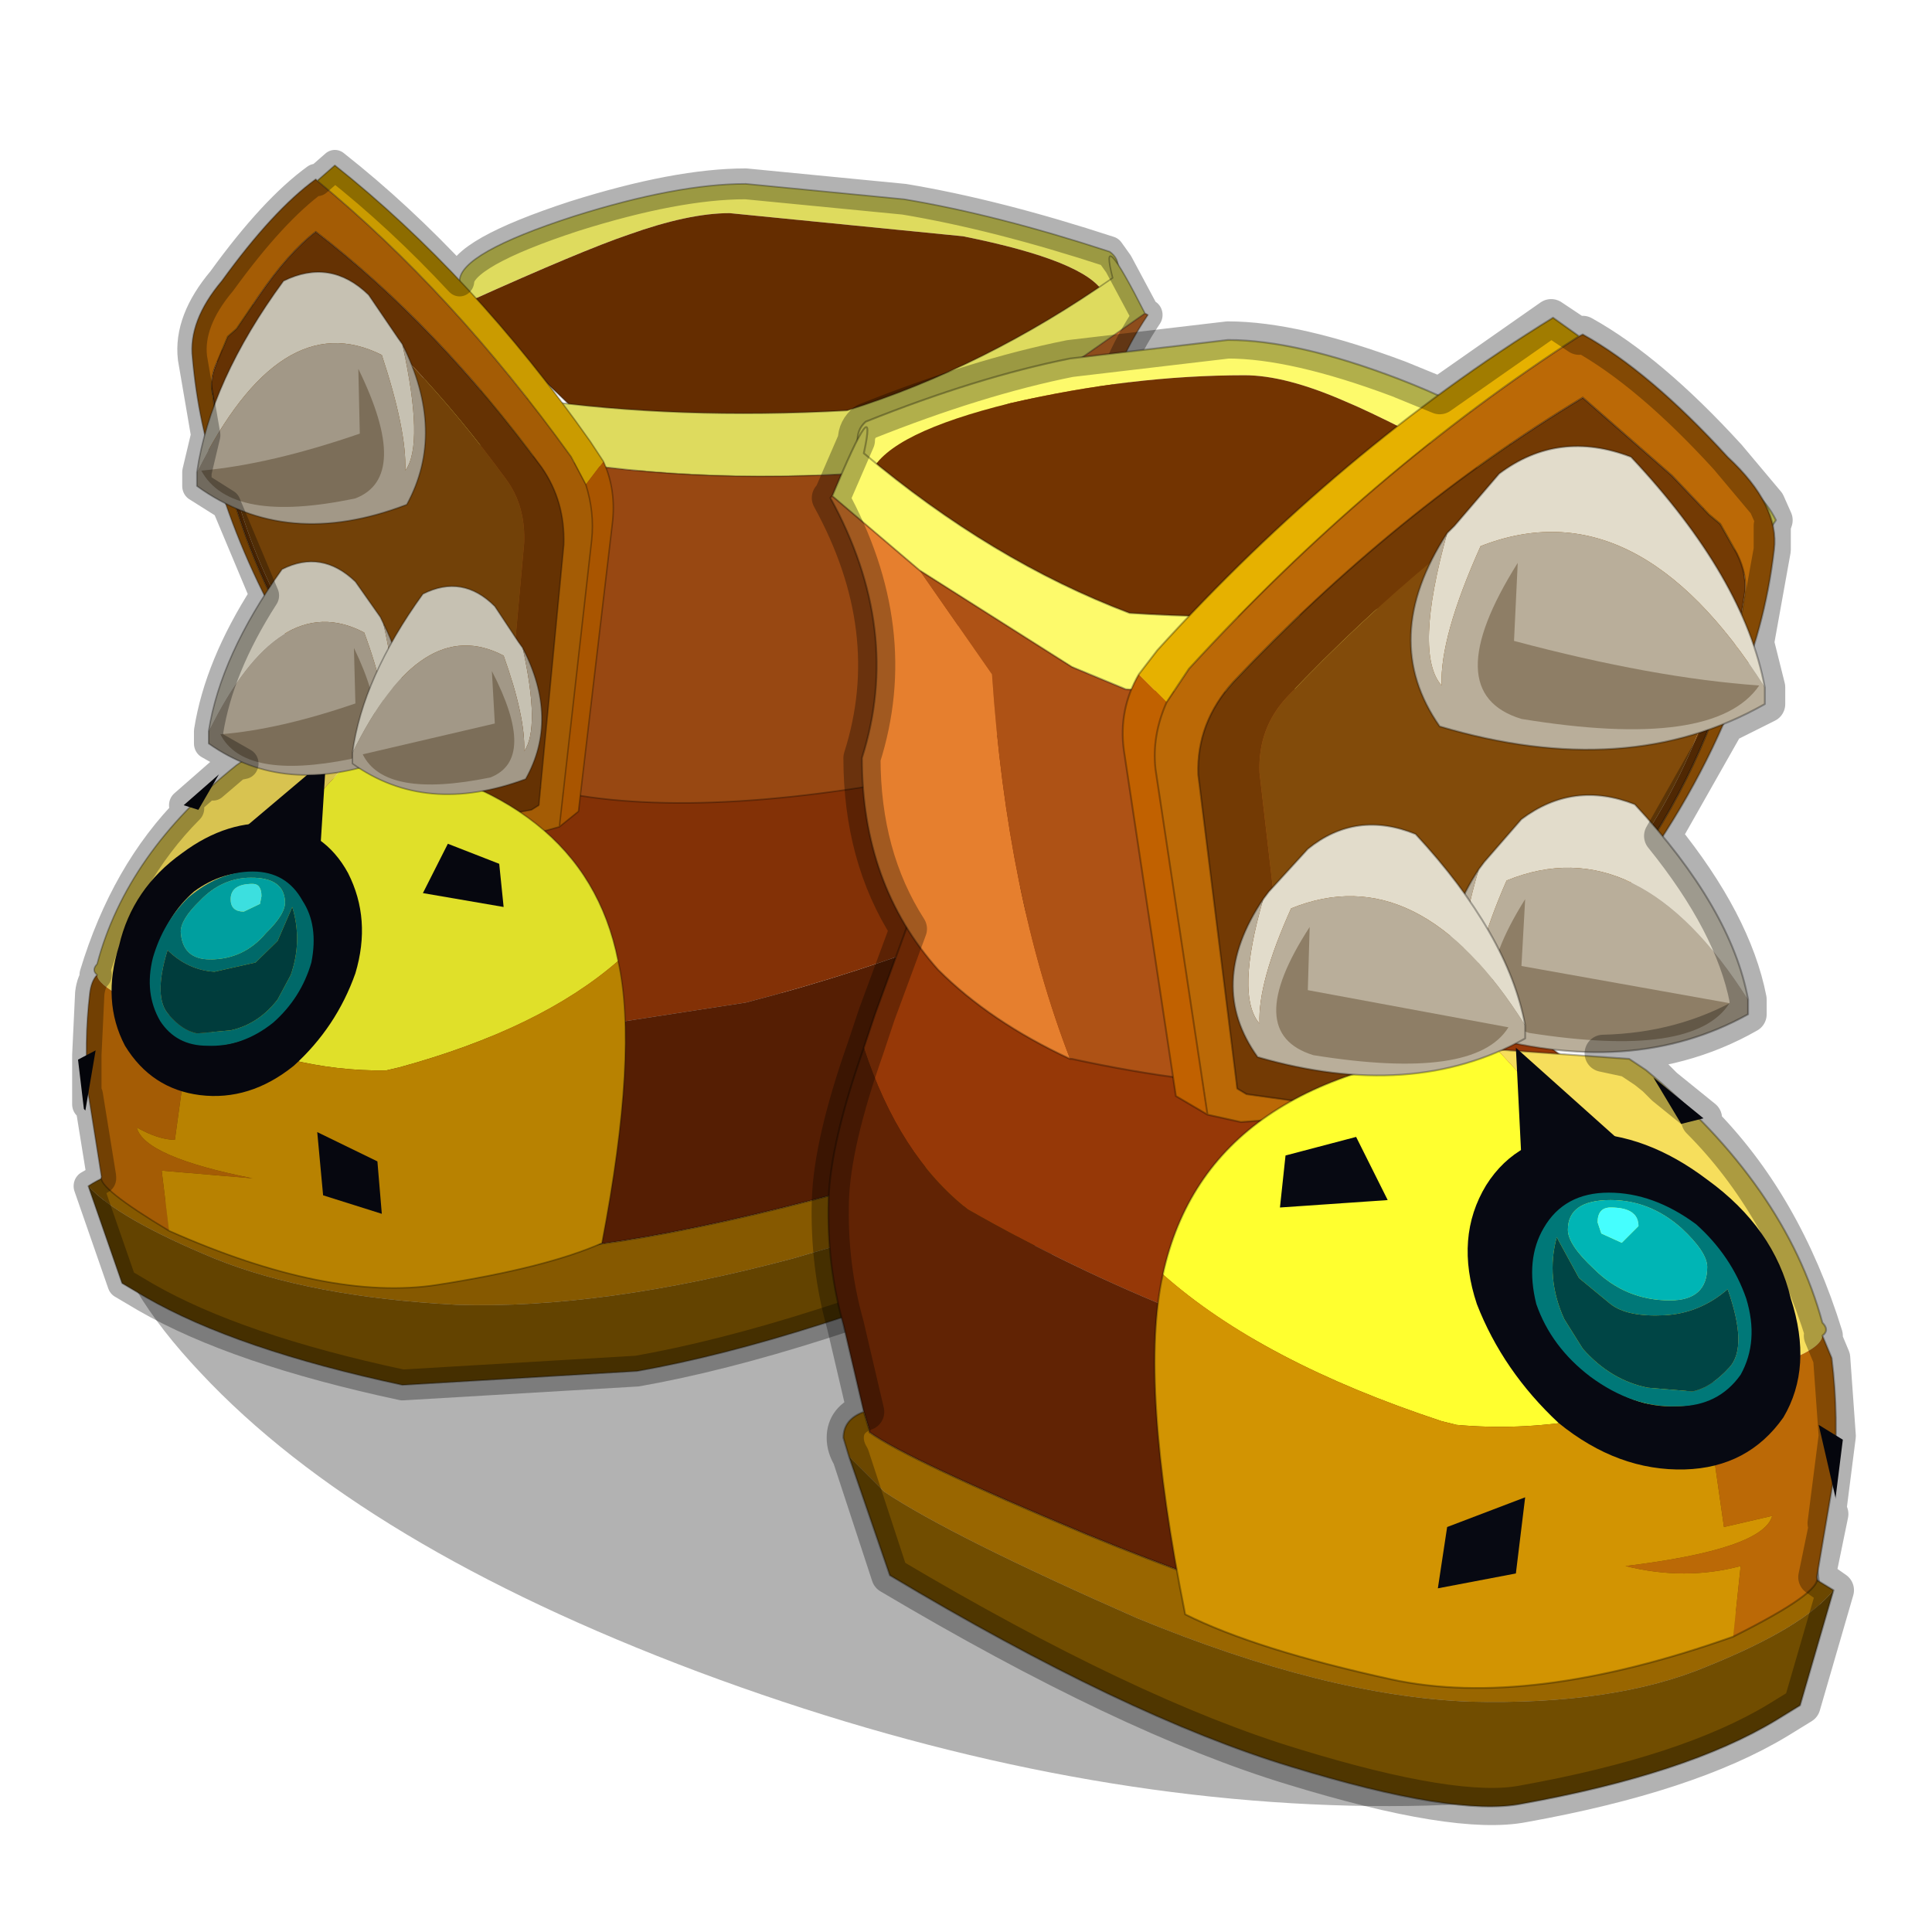<?xml version="1.0" encoding="UTF-8" standalone="no"?>
<svg xmlns:xlink="http://www.w3.org/1999/xlink" height="520.0px" width="520.0px" xmlns="http://www.w3.org/2000/svg">
  <g transform="matrix(10.0, 0.0, 0.0, 10.0, 0.0, 0.0)">
    <use height="52.0" transform="matrix(1.0, 0.0, 0.0, 1.0, 0.0, 0.0)" width="52.0" xlink:href="#sprite0"/>
  </g>
  <defs>
    <g id="sprite0" transform="matrix(1.0, 0.0, 0.0, 1.0, 0.0, 0.0)">
      <use height="52.0" transform="matrix(1.0, 0.0, 0.0, 1.0, 0.0, 0.0)" width="52.0" xlink:href="#sprite1"/>
      <use height="22.35" transform="matrix(1.0, 0.0, 0.0, 1.0, 2.8, 26.25)" width="46.2" xlink:href="#shape1"/>
      <use height="40.7" transform="matrix(0.79, 0.0, 0.0, 0.83, 1.942, 4.035)" width="37.15" xlink:href="#sprite2"/>
      <use height="41.05" transform="matrix(1.0, 0.0, 0.0, 1.0, 21.85, 8.05)" width="28.1" xlink:href="#shape3"/>
    </g>
    <g id="sprite1" transform="matrix(1.0, 0.0, 0.0, 1.0, 0.0, 0.0)">
      <use height="52.0" transform="matrix(1.0, 0.0, 0.0, 1.0, 0.0, 0.0)" width="52.0" xlink:href="#shape0"/>
    </g>
    <g id="shape0" transform="matrix(1.0, 0.0, 0.0, 1.0, 0.0, 0.0)">
      <path d="M52.0 0.0 L52.0 52.0 0.0 52.0 0.0 0.0 52.0 0.0" fill="#ffba2e" fill-opacity="0.0" fill-rule="evenodd" stroke="none"/>
    </g>
    <g id="shape1" transform="matrix(1.0, 0.0, 0.0, 1.0, -2.8, -26.25)">
      <path d="M36.35 48.6 Q27.9 48.4 18.8 45.0 9.75 41.6 5.4 36.95 1.05 32.35 3.95 29.2 6.9 26.1 15.45 26.25 23.9 26.45 32.95 29.85 42.05 33.25 46.4 37.9 50.75 42.55 47.8 45.65 44.9 48.8 36.35 48.6" fill="#000000" fill-opacity="0.302" fill-rule="evenodd" stroke="none"/>
    </g>
    <g id="sprite2" transform="matrix(1.0, 0.0, 0.0, 1.0, 0.2, 0.5)">
      <use height="40.7" transform="matrix(1.0, 0.0, 0.0, 1.0, -0.2, -0.5)" width="37.15" xlink:href="#shape2"/>
    </g>
    <g id="shape2" transform="matrix(1.0, 0.0, 0.0, 1.0, 0.2, 0.5)">
      <path d="M2.1 25.85 L2.1 25.7 Q2.35 22.3 17.45 15.6 L32.15 17.15 33.4 19.8 33.75 20.75 Q32.55 23.55 30.2 24.85 26.6 26.2 22.75 27.15 L15.6 28.2 9.9 28.35 Q7.6 28.3 4.85 27.4 2.1 26.45 2.1 25.85" fill="#833106" fill-rule="evenodd" stroke="none"/>
      <path d="M33.75 30.55 L33.55 31.05 33.55 31.1 26.05 33.3 Q17.45 35.5 13.25 35.2 L6.85 34.6 Q2.1 33.85 1.8 32.5 L1.75 32.4 1.8 30.85 2.1 25.85 Q2.1 26.45 4.85 27.4 7.6 28.3 9.9 28.35 L15.6 28.2 22.75 27.15 Q26.6 26.2 30.2 24.85 32.55 23.55 33.75 20.75 34.9 23.35 34.95 24.9 35.05 26.7 34.5 28.25 L33.75 30.55" fill="#551e03" fill-rule="evenodd" stroke="none"/>
      <path d="M0.35 33.1 Q0.9 32.75 1.8 32.5 2.1 33.85 6.85 34.6 L13.25 35.2 Q17.45 35.5 26.05 33.3 L33.55 31.1 33.55 31.05 33.75 30.55 Q34.5 30.8 34.5 31.3 L34.3 31.8 33.1 32.65 Q30.75 33.7 24.35 35.45 17.85 37.1 12.9 36.95 7.9 36.7 4.65 35.45 1.35 34.15 0.35 33.1" fill="#865900" fill-rule="evenodd" stroke="none"/>
      <path d="M0.35 33.1 Q1.35 34.15 4.65 35.45 7.9 36.7 12.9 36.95 17.85 37.1 24.35 35.45 30.75 33.7 33.1 32.65 L34.3 31.8 32.9 34.9 Q24.7 38.15 19.05 39.1 L11.05 39.55 Q5.4 38.4 2.3 36.7 L1.5 36.25 0.35 33.1" fill="#634300" fill-rule="evenodd" stroke="none"/>
      <path d="M1.8 32.5 Q0.9 32.75 0.35 33.1 L1.5 36.25 2.3 36.7 Q5.4 38.4 11.05 39.55 L19.05 39.1 Q24.7 38.15 32.9 34.9 L34.3 31.8 34.5 31.3 Q34.5 30.8 33.75 30.55 L33.55 31.05 33.55 31.1 26.05 33.3 Q17.45 35.5 13.25 35.2 L6.85 34.6 Q2.1 33.85 1.8 32.5 L1.75 32.4 1.8 30.85 2.1 25.85 2.1 25.7 Q2.35 22.3 17.45 15.6 L32.15 17.15 33.4 19.8 33.75 20.75 Q34.9 23.35 34.95 24.9 35.05 26.7 34.5 28.25 L33.75 30.55" fill="none" stroke="#000000" stroke-linecap="round" stroke-linejoin="round" stroke-opacity="0.302" stroke-width="0.05"/>
      <path d="M13.35 4.4 Q13.0 4.1 13.0 3.75 13.0 2.85 16.9 1.65 20.4 0.6 22.75 0.6 L28.15 1.1 Q31.3 1.6 35.15 2.8 35.8 3.25 34.95 4.15 34.35 3.1 30.15 2.3 L22.2 1.55 Q20.8 1.55 18.75 2.25 17.2 2.75 13.35 4.4" fill="#dedb5e" fill-rule="evenodd" stroke="none"/>
      <path d="M34.95 4.15 L34.85 4.3 33.5 5.35 21.5 12.1 15.3 6.45 13.35 4.4 Q17.2 2.75 18.75 2.25 20.8 1.55 22.2 1.55 L30.15 2.3 Q34.35 3.1 34.95 4.15" fill="#652d00" fill-rule="evenodd" stroke="none"/>
      <path d="M34.95 4.15 L34.85 4.3 33.5 5.35 21.5 12.1 15.3 6.45 13.35 4.4 Q13.0 4.1 13.0 3.75 13.0 2.85 16.9 1.65 20.4 0.6 22.75 0.6 L28.15 1.1 Q31.3 1.6 35.15 2.8 35.8 3.25 34.95 4.15 Z" fill="none" stroke="#000000" stroke-linecap="round" stroke-linejoin="round" stroke-opacity="0.302" stroke-width="0.05"/>
      <path d="M4.15 5.6 L4.05 5.45 Q4.6 4.55 5.75 4.35 L6.4 4.95 6.6 5.3 Q14.6 8.55 26.2 7.95 30.9 6.55 35.25 3.65 34.75 1.8 36.35 4.8 L33.35 6.8 Q30.6 8.4 28.15 9.4 L26.3 10.0 Q13.75 10.7 4.15 5.6" fill="#dedb5e" fill-rule="evenodd" stroke="none"/>
      <path d="M36.35 4.8 L36.45 4.85 Q33.95 8.4 35.3 11.85 35.35 15.25 32.7 17.55 30.95 18.95 28.2 19.95 30.35 15.55 30.9 9.6 L33.35 6.8 36.35 4.8" fill="#ca6f28" fill-rule="evenodd" stroke="none"/>
      <path d="M28.2 19.95 L28.1 19.95 Q19.9 21.35 15.25 20.05 L4.15 5.6 Q13.75 10.7 26.3 10.0 L28.15 9.4 Q30.6 8.4 33.35 6.8 L30.9 9.6 Q30.35 15.55 28.2 19.95" fill="#984812" fill-rule="evenodd" stroke="none"/>
      <path d="M36.35 4.8 L36.45 4.85 Q33.95 8.4 35.3 11.85 35.35 15.25 32.7 17.55 30.95 18.95 28.2 19.95 L28.1 19.95 Q19.9 21.35 15.25 20.05 L4.15 5.6 4.05 5.45 Q4.6 4.55 5.75 4.35 L6.4 4.95 6.6 5.3 Q14.6 8.55 26.2 7.95 30.9 6.55 35.25 3.65 34.75 1.8 36.35 4.8 L33.35 6.8 M4.15 5.6 Q13.75 10.7 26.3 10.0 L28.15 9.4 Q30.6 8.4 33.35 6.8" fill="none" stroke="#000000" stroke-linecap="round" stroke-linejoin="round" stroke-opacity="0.302" stroke-width="0.05"/>
      <path d="M17.3 10.35 L16.8 9.45 Q12.75 4.1 8.15 0.5 L8.75 0.0 Q13.45 3.55 17.45 8.95 L17.9 9.6 17.3 10.35" fill="#ca9b00" fill-rule="evenodd" stroke="none"/>
      <path d="M17.3 10.35 L17.9 9.6 Q18.35 10.55 18.2 11.65 L17.05 20.95 16.4 21.45 17.5 12.15 Q17.6 11.25 17.3 10.35" fill="#a95500" fill-rule="evenodd" stroke="none"/>
      <path d="M8.15 0.5 Q12.75 4.1 16.8 9.45 L17.3 10.35 Q17.6 11.25 17.5 12.15 L16.4 21.45 15.65 21.65 12.45 21.35 10.9 20.3 Q6.5 15.5 4.8 10.3 4.1 8.4 3.9 6.25 3.75 5.05 4.9 3.75 6.65 1.45 8.1 0.45 L8.15 0.5 M16.55 12.3 Q16.6 10.9 15.8 9.8 12.25 5.2 8.1 2.15 7.15 2.85 6.15 4.25 L5.4 5.3 5.1 5.55 4.75 6.35 Q4.45 6.95 4.6 7.5 5.4 14.25 10.95 19.95 12.3 21.15 13.75 21.2 L15.45 20.9 15.7 20.75 16.55 12.3" fill="#a45c05" fill-rule="evenodd" stroke="none"/>
      <path d="M16.55 12.3 L15.7 20.75 15.45 20.9 13.75 21.2 Q12.3 21.15 10.95 19.95 5.4 14.25 4.6 7.5 4.45 6.95 4.75 6.35 L5.1 5.55 5.4 5.3 6.15 4.25 Q7.15 2.85 8.1 2.15 12.25 5.2 15.8 9.8 16.6 10.9 16.55 12.3 M15.2 12.25 Q15.25 11.05 14.6 10.2 11.5 6.15 7.95 3.5 L6.5 5.05 5.0 7.1 4.9 8.2 5.3 10.35 Q6.5 14.85 10.35 18.9 L11.85 19.8 12.8 19.95 14.5 19.6 15.2 12.25" fill="#653203" fill-rule="evenodd" stroke="none"/>
      <path d="M15.2 12.25 L14.5 19.6 12.8 19.95 11.85 19.8 10.35 18.9 Q6.5 14.85 5.3 10.35 L4.9 8.2 5.0 7.1 6.5 5.05 7.95 3.5 Q11.5 6.15 14.6 10.2 15.25 11.05 15.2 12.25" fill="#724108" fill-rule="evenodd" stroke="none"/>
      <path d="M8.15 0.5 Q12.75 4.1 16.8 9.45 L17.3 10.35 M17.9 9.6 L17.45 8.95 Q13.45 3.55 8.75 0.0 L8.15 0.5 8.1 0.45 Q6.65 1.45 4.9 3.75 3.75 5.05 3.9 6.25 4.1 8.4 4.8 10.3 6.5 15.5 10.9 20.3 L12.45 21.35 15.65 21.65 16.4 21.45 17.5 12.15 Q17.6 11.25 17.3 10.35 M16.55 12.3 L15.7 20.75 15.45 20.9 13.75 21.2 Q12.3 21.15 10.95 19.95 5.4 14.25 4.6 7.5 4.45 6.95 4.75 6.35 L5.1 5.55 5.4 5.3 6.15 4.25 Q7.15 2.85 8.1 2.15 12.25 5.2 15.8 9.8 16.6 10.9 16.55 12.3 M16.4 21.45 L17.05 20.95 18.2 11.65 Q18.35 10.55 17.9 9.6" fill="none" stroke="#000000" stroke-linecap="round" stroke-linejoin="round" stroke-opacity="0.302" stroke-width="0.05"/>
      <path d="M9.4 19.15 L9.5 19.1 Q17.25 20.25 18.4 25.8 15.75 28.0 10.95 29.25 L10.5 29.35 Q7.2 29.4 3.85 27.8 L3.85 27.4 3.95 27.3 Q5.0 24.0 7.1 21.55 L9.4 19.15" fill="#e0e029" fill-rule="evenodd" stroke="none"/>
      <path d="M0.65 26.25 Q0.45 26.1 0.65 25.9 1.65 22.3 5.4 19.45 L5.85 19.15 Q7.65 18.8 9.4 19.15 L7.1 21.55 Q5.0 24.0 3.95 27.3 L3.85 27.4 3.85 27.8 Q0.7 26.85 0.65 26.25" fill="#d8c350" fill-rule="evenodd" stroke="none"/>
      <path d="M3.1 34.55 Q0.65 33.15 0.8 32.8 L0.35 30.1 Q0.2 28.45 0.4 26.85 0.45 26.45 0.65 26.25 0.7 26.85 3.85 27.8 L3.3 31.6 Q2.75 31.6 2.0 31.2 2.25 32.15 5.95 32.85 L2.85 32.6 3.1 34.55" fill="#a45c05" fill-rule="evenodd" stroke="none"/>
      <path d="M18.4 25.8 Q19.1 28.75 17.85 34.95 15.95 35.75 12.25 36.3 8.55 36.85 3.1 34.55 L2.85 32.6 5.95 32.85 Q2.25 32.15 2.0 31.2 2.75 31.6 3.3 31.6 L3.85 27.8 Q7.2 29.4 10.5 29.35 L10.95 29.25 Q15.75 28.0 18.4 25.8" fill="#b88201" fill-rule="evenodd" stroke="none"/>
      <path d="M9.4 19.15 L9.5 19.1 Q17.25 20.25 18.4 25.8 19.1 28.75 17.85 34.95 15.95 35.75 12.25 36.3 8.55 36.85 3.1 34.55 0.65 33.15 0.8 32.8 L0.35 30.1 Q0.2 28.45 0.4 26.85 0.45 26.45 0.65 26.25 0.45 26.1 0.65 25.9 1.65 22.3 5.4 19.45 L5.85 19.15 Q7.65 18.8 9.4 19.15 Z" fill="none" stroke="#000000" stroke-linecap="round" stroke-linejoin="round" stroke-opacity="0.302" stroke-width="0.05"/>
      <path d="M3.55 22.3 Q5.1 21.2 6.75 21.35 8.4 21.55 9.2 22.95 10.0 24.45 9.45 26.2 8.8 27.95 7.35 29.2 5.85 30.35 4.15 30.15 2.5 29.95 1.6 28.55 0.8 27.1 1.4 25.3 1.85 23.45 3.55 22.3 M6.05 22.95 Q4.95 22.85 3.95 23.55 3.05 24.3 2.7 25.45 2.4 26.55 2.8 27.5 3.35 28.4 4.4 28.5 5.45 28.65 6.45 27.85 7.45 27.15 7.8 26.05 8.05 24.85 7.6 23.95 7.1 23.05 6.05 22.95" fill="#06070f" fill-rule="evenodd" stroke="none"/>
      <path d="M5.65 21.5 L6.05 22.05 8.25 22.25 8.45 19.25 5.65 21.5" fill="#06070f" fill-rule="evenodd" stroke="none"/>
      <path d="M14.5 24.05 L14.35 22.65 12.6 22.0 11.75 23.6 14.5 24.05" fill="#06070f" fill-rule="evenodd" stroke="none"/>
      <path d="M10.35 34.0 L10.2 32.3 8.15 31.35 8.35 33.4 10.35 34.0" fill="#06070f" fill-rule="evenodd" stroke="none"/>
      <path d="M4.8 19.75 L3.6 20.75 4.1 20.9 4.8 19.75" fill="#06070f" fill-rule="evenodd" stroke="none"/>
      <path d="M0.2 30.6 L0.25 30.65 0.6 28.7 0.0 29.0 0.2 30.6" fill="#06070f" fill-rule="evenodd" stroke="none"/>
      <path d="M4.45 18.35 Q4.85 15.9 6.95 13.1 8.3 12.45 9.45 13.5 L10.3 14.65 10.4 14.85 Q11.05 17.55 10.45 18.3 10.55 17.2 9.75 15.15 6.85 13.7 4.45 18.35" fill="#c6c1b2" fill-rule="evenodd" stroke="none"/>
      <path d="M4.45 18.35 Q6.85 13.7 9.75 15.15 10.55 17.2 10.45 18.3 11.05 17.55 10.4 14.85 11.7 17.3 10.55 19.25 7.05 20.5 4.45 18.75 L4.45 18.35" fill="#a29887" fill-rule="evenodd" stroke="none"/>
      <path d="M10.4 14.85 L10.3 14.65 9.45 13.5 Q8.3 12.45 6.95 13.1 4.85 15.9 4.45 18.35 M10.4 14.85 Q11.7 17.3 10.55 19.25 7.05 20.5 4.45 18.75 L4.45 18.35" fill="none" stroke="#000000" stroke-linecap="round" stroke-linejoin="round" stroke-opacity="0.302" stroke-width="0.05"/>
      <path d="M9.3 19.25 Q5.65 19.95 4.85 18.45 6.85 18.3 9.45 17.45 L9.4 15.65 Q10.9 18.6 9.3 19.25" fill="#7c6e59" fill-rule="evenodd" stroke="none"/>
      <path d="M15.15 15.65 Q15.75 18.25 15.2 19.0 15.25 17.9 14.5 15.9 11.7 14.5 9.35 19.05 9.7 16.6 11.75 13.9 13.1 13.25 14.2 14.3 L15.0 15.45 15.15 15.65" fill="#c6c1b2" fill-rule="evenodd" stroke="none"/>
      <path d="M9.35 19.05 Q11.7 14.5 14.5 15.9 15.25 17.9 15.2 19.0 15.75 18.25 15.15 15.65 16.4 17.95 15.25 19.9 11.85 21.1 9.35 19.4 L9.35 19.05" fill="#a29887" fill-rule="evenodd" stroke="none"/>
      <path d="M15.15 15.65 L15.0 15.45 14.2 14.3 Q13.1 13.25 11.75 13.9 9.7 16.6 9.35 19.05 L9.35 19.4 Q11.85 21.1 15.25 19.9 16.4 17.95 15.15 15.65 Z" fill="none" stroke="#000000" stroke-linecap="round" stroke-linejoin="round" stroke-opacity="0.302" stroke-width="0.05"/>
      <path d="M14.1 16.4 Q15.65 19.25 14.05 19.85 10.45 20.55 9.7 19.1 L14.2 18.1 14.1 16.4" fill="#7c6e59" fill-rule="evenodd" stroke="none"/>
      <path d="M4.05 9.95 Q4.5 7.0 7.0 3.75 8.6 3.0 9.9 4.2 L10.9 5.6 11.05 5.8 Q11.8 9.05 11.15 9.9 11.2 8.6 10.35 6.15 6.9 4.5 4.05 9.95" fill="#c6c1b2" fill-rule="evenodd" stroke="none"/>
      <path d="M4.05 9.95 Q6.9 4.5 10.35 6.15 11.2 8.6 11.15 9.9 11.8 9.05 11.05 5.8 12.55 8.65 11.2 11.0 7.1 12.5 4.05 10.4 L4.05 9.95" fill="#a29887" fill-rule="evenodd" stroke="none"/>
      <path d="M11.05 5.8 L10.9 5.6 9.9 4.2 Q8.6 3.0 7.0 3.75 4.5 7.0 4.05 9.95 M11.05 5.8 Q12.55 8.65 11.2 11.0 7.1 12.5 4.05 10.4 L4.05 9.95" fill="none" stroke="#000000" stroke-linecap="round" stroke-linejoin="round" stroke-opacity="0.302" stroke-width="0.05"/>
      <path d="M9.45 10.8 Q5.2 11.65 4.2 9.9 6.55 9.7 9.6 8.7 L9.55 6.6 Q11.35 10.1 9.45 10.8" fill="#7c6e59" fill-rule="evenodd" stroke="none"/>
      <path d="M3.6 20.75 L4.8 19.75 4.6 20.1 5.4 19.45 5.65 19.4 4.45 18.75 4.45 18.35 Q4.8 16.25 6.35 13.95 L5.05 11.0 4.05 10.4 4.05 9.95 4.35 8.75 3.9 6.25 Q3.75 5.05 4.9 3.75 6.65 1.45 8.1 0.45 L8.15 0.5 8.75 0.0 Q10.95 1.65 13.0 3.75 13.05 2.85 16.9 1.65 20.4 0.6 22.75 0.6 L28.15 1.1 Q31.3 1.6 35.15 2.8 L35.45 3.2 36.35 4.8 36.45 4.85 Q33.95 8.4 35.3 11.85 35.35 15.25 32.7 17.55 L32.45 17.75 33.4 19.8 33.75 20.75 Q34.9 23.35 34.95 24.9 35.05 26.7 34.5 28.25 L33.75 30.55 Q34.5 30.8 34.5 31.3 L34.3 31.8 32.9 34.9 Q24.7 38.15 19.05 39.1 L11.05 39.55 Q5.4 38.4 2.3 36.7 L1.5 36.25 0.35 33.1 0.8 32.85 0.8 32.8 0.35 30.15 0.3 30.45 0.3 28.85 0.4 26.85 Q0.45 26.45 0.65 26.25 L0.55 26.25 Q1.6 22.95 3.8 20.85 L3.6 20.75 Z" fill="none" stroke="#000000" stroke-linecap="round" stroke-linejoin="round" stroke-opacity="0.302" stroke-width="1.0"/>
      <path d="M3.5 24.85 Q3.5 24.45 4.15 23.85 4.9 23.1 5.9 23.1 7.0 23.1 7.05 23.85 7.1 24.25 6.4 24.9 5.65 25.75 4.5 25.75 3.55 25.75 3.5 24.85 M7.3 24.05 Q7.65 25.15 7.25 26.25 L6.8 27.05 Q6.15 27.85 5.2 28.05 L4.05 28.15 Q3.55 28.05 3.1 27.55 2.55 27.0 3.05 25.45 3.75 26.1 4.65 26.15 L6.05 25.85 6.8 25.15 7.3 24.05 M3.75 23.75 Q2.9 24.55 2.55 25.7 2.25 26.85 2.8 27.75 3.35 28.55 4.4 28.55 5.6 28.6 6.65 27.8 7.6 27.0 7.95 25.85 8.2 24.65 7.65 23.85 7.1 22.9 5.95 22.9 4.8 22.9 3.75 23.75" fill="#006969" fill-rule="evenodd" stroke="none"/>
      <path d="M3.5 24.85 Q3.55 25.75 4.5 25.75 5.65 25.75 6.4 24.9 7.1 24.25 7.05 23.85 7.0 23.1 5.9 23.1 4.9 23.1 4.15 23.85 3.5 24.45 3.5 24.85 M5.2 23.8 Q5.2 23.3 5.95 23.3 6.25 23.3 6.25 23.7 L6.2 23.95 5.65 24.2 Q5.2 24.2 5.2 23.8" fill="#009f9f" fill-rule="evenodd" stroke="none"/>
      <path d="M5.2 23.8 Q5.2 24.2 5.65 24.2 L6.2 23.95 6.25 23.7 Q6.25 23.3 5.95 23.3 5.2 23.3 5.2 23.8" fill="#3cdfdf" fill-rule="evenodd" stroke="none"/>
      <path d="M7.3 24.05 L6.8 25.15 6.05 25.85 4.65 26.15 Q3.75 26.1 3.05 25.45 2.55 27.0 3.1 27.55 3.55 28.05 4.05 28.15 L5.2 28.05 Q6.15 27.85 6.8 27.05 L7.25 26.25 Q7.65 25.15 7.3 24.05" fill="#003c3c" fill-rule="evenodd" stroke="none"/>
    </g>
    <g id="shape3" transform="matrix(1.0, 0.0, 0.0, 1.0, -21.85, -8.05)">
      <path d="M23.25 28.2 L23.55 27.3 24.5 24.7 35.95 24.15 Q47.75 31.85 47.95 35.3 L47.95 35.45 Q47.95 36.05 45.8 36.8 43.7 37.5 41.85 37.4 L37.45 36.9 Q34.9 36.55 31.85 35.35 28.85 34.15 26.05 32.55 24.2 31.1 23.25 28.2" fill="#963807" fill-rule="evenodd" stroke="none"/>
      <path d="M47.95 35.45 L48.2 40.45 48.25 42.0 48.2 42.1 Q47.95 43.45 44.25 43.85 L39.25 44.05 Q35.95 44.05 29.25 41.3 24.45 39.3 23.4 38.55 L23.4 38.5 23.25 38.0 22.7 35.65 Q22.25 34.05 22.3 32.3 22.35 30.75 23.25 28.2 24.2 31.1 26.05 32.55 28.85 34.15 31.85 35.35 34.9 36.55 37.45 36.9 L41.85 37.4 Q43.7 37.5 45.8 36.8 47.95 36.05 47.95 35.45" fill="#612304" fill-rule="evenodd" stroke="none"/>
      <path d="M48.2 42.1 L49.35 42.8 Q48.55 43.8 45.95 44.85 43.45 45.9 39.55 45.8 35.7 45.65 30.6 43.55 25.6 41.35 23.8 40.15 L22.85 39.2 22.7 38.7 Q22.7 38.2 23.25 38.0 L23.4 38.5 23.4 38.55 Q24.45 39.3 29.25 41.3 35.95 44.05 39.25 44.05 L44.25 43.85 Q47.95 43.45 48.2 42.1" fill="#996600" fill-rule="evenodd" stroke="none"/>
      <path d="M49.35 42.8 L48.45 45.9 47.8 46.3 Q45.4 47.75 40.95 48.55 39.15 48.9 34.75 47.55 30.3 46.2 23.95 42.4 L22.85 39.2 23.8 40.15 Q25.6 41.35 30.6 43.55 35.7 45.65 39.55 45.8 43.45 45.9 45.95 44.85 48.55 43.8 49.35 42.8" fill="#714d00" fill-rule="evenodd" stroke="none"/>
      <path d="M23.25 28.2 L23.55 27.3 24.5 24.7 35.95 24.15 Q47.75 31.85 47.95 35.3 L47.95 35.45 M48.2 42.1 L49.35 42.8 48.45 45.9 47.8 46.3 Q45.4 47.75 40.95 48.55 39.15 48.9 34.75 47.55 30.3 46.2 23.95 42.4 L22.85 39.2 22.7 38.7 Q22.7 38.2 23.25 38.0 L22.7 35.65 Q22.25 34.05 22.3 32.3 22.35 30.75 23.25 28.2 M48.2 42.1 Q47.95 43.45 44.25 43.85 L39.25 44.05 Q35.95 44.05 29.25 41.3 24.45 39.3 23.4 38.55 L23.4 38.5 23.25 38.0" fill="none" stroke="#000000" stroke-linecap="round" stroke-linejoin="round" stroke-opacity="0.302" stroke-width="0.05"/>
      <path d="M40.45 12.95 L40.75 12.3 Q40.75 11.4 37.65 10.2 34.9 9.15 33.05 9.15 L28.8 9.65 Q26.3 10.15 23.3 11.35 22.8 11.8 23.45 12.7 23.95 11.65 27.2 10.85 30.45 10.1 33.5 10.1 34.6 10.1 36.2 10.8 37.4 11.3 40.45 12.95" fill="#fdfa6b" fill-rule="evenodd" stroke="none"/>
      <path d="M23.45 12.7 L23.55 12.85 24.6 13.9 34.0 20.65 Q37.75 16.7 38.9 15.0 L40.45 12.95 Q37.4 11.3 36.2 10.8 34.6 10.1 33.5 10.1 30.45 10.1 27.2 10.85 23.95 11.65 23.45 12.7" fill="#733401" fill-rule="evenodd" stroke="none"/>
      <path d="M23.45 12.7 L23.55 12.85 24.6 13.9 34.0 20.65 Q37.75 16.7 38.9 15.0 L40.45 12.95 40.75 12.3 Q40.75 11.4 37.65 10.2 34.9 9.15 33.05 9.15 L28.8 9.65 Q26.3 10.15 23.3 11.35 22.8 11.8 23.45 12.7 Z" fill="none" stroke="#000000" stroke-linecap="round" stroke-linejoin="round" stroke-opacity="0.302" stroke-width="0.05"/>
      <path d="M47.7 14.15 L47.8 14.0 Q47.35 13.1 46.45 12.9 L45.95 13.5 45.75 13.85 Q39.5 17.1 30.4 16.5 26.7 15.1 23.25 12.2 23.65 10.35 22.4 13.35 L24.75 15.35 28.85 17.95 30.3 18.55 Q40.15 19.25 47.7 14.15" fill="#fdfa6b" fill-rule="evenodd" stroke="none"/>
      <path d="M22.4 13.35 L22.35 13.4 Q24.3 16.95 23.2 20.4 23.2 23.8 25.25 26.1 26.65 27.5 28.8 28.5 27.1 24.1 26.7 18.15 L24.75 15.35 22.4 13.35" fill="#e67f2e" fill-rule="evenodd" stroke="none"/>
      <path d="M28.8 28.5 L28.85 28.5 Q35.3 29.9 39.0 28.6 L47.7 14.15 Q40.15 19.25 30.3 18.55 L28.85 17.95 24.75 15.35 26.7 18.15 Q27.1 24.1 28.8 28.5" fill="#ae5215" fill-rule="evenodd" stroke="none"/>
      <path d="M22.4 13.35 L22.35 13.4 Q24.3 16.95 23.2 20.4 23.2 23.8 25.25 26.1 26.65 27.5 28.8 28.5 L28.85 28.5 Q35.3 29.9 39.0 28.6 L47.7 14.15 47.8 14.0 Q47.35 13.1 46.45 12.9 L45.95 13.5 45.75 13.85 Q39.5 17.1 30.4 16.5 26.7 15.1 23.25 12.2 23.65 10.35 22.4 13.35 L24.75 15.35 M47.7 14.15 Q40.15 19.25 30.3 18.55 L28.85 17.95 24.75 15.35" fill="none" stroke="#000000" stroke-linecap="round" stroke-linejoin="round" stroke-opacity="0.302" stroke-width="0.05"/>
      <path d="M31.4 18.9 L32.0 18.0 Q36.9 12.65 42.5 9.05 L41.8 8.55 Q36.05 12.1 31.15 17.5 L30.65 18.15 31.4 18.9" fill="#e6b100" fill-rule="evenodd" stroke="none"/>
      <path d="M31.4 18.9 L30.65 18.15 Q30.1 19.1 30.25 20.2 L31.65 29.5 32.5 30.0 31.1 20.7 Q31.0 19.8 31.4 18.9" fill="#c16100" fill-rule="evenodd" stroke="none"/>
      <path d="M42.5 9.05 Q36.9 12.65 32.0 18.0 L31.4 18.9 Q31.0 19.8 31.1 20.7 L32.5 30.0 33.4 30.2 37.3 29.9 39.15 28.85 Q44.6 24.05 46.65 18.85 47.5 16.95 47.75 14.8 47.9 13.6 46.5 12.3 44.4 10.0 42.6 9.0 L42.5 9.05 M32.25 20.85 Q32.2 19.45 33.2 18.35 37.55 13.75 42.6 10.7 L45.0 12.8 46.0 13.85 46.3 14.1 46.75 14.9 Q47.05 15.5 46.95 16.05 45.95 22.8 39.15 28.5 37.5 29.7 35.7 29.75 L33.55 29.45 33.3 29.3 32.25 20.85" fill="#bb6906" fill-rule="evenodd" stroke="none"/>
      <path d="M32.25 20.85 L33.3 29.3 33.55 29.45 35.7 29.75 Q37.5 29.7 39.15 28.5 45.95 22.8 46.95 16.05 47.05 15.5 46.75 14.9 L46.3 14.1 46.0 13.85 45.0 12.8 42.6 10.7 Q37.55 13.75 33.2 18.35 32.2 19.45 32.25 20.85 M33.9 20.8 Q33.85 19.6 34.65 18.75 38.5 14.7 42.75 12.05 L44.55 13.6 46.35 15.65 46.5 16.75 46.0 18.9 Q44.55 23.4 39.85 27.45 L38.0 28.35 36.85 28.5 34.75 28.15 33.9 20.8" fill="#733a04" fill-rule="evenodd" stroke="none"/>
      <path d="M33.9 20.8 L34.75 28.15 36.85 28.5 38.0 28.35 39.85 27.45 Q44.55 23.4 46.0 18.9 L46.5 16.75 46.35 15.65 44.55 13.6 42.75 12.05 Q38.5 14.7 34.65 18.75 33.85 19.6 33.9 20.8" fill="#824b0a" fill-rule="evenodd" stroke="none"/>
      <path d="M42.5 9.05 Q36.9 12.65 32.0 18.0 L31.4 18.9 M30.65 18.15 L31.15 17.5 Q36.05 12.1 41.8 8.55 L42.5 9.05 42.6 9.0 Q44.4 10.0 46.5 12.3 47.9 13.6 47.75 14.8 47.5 16.95 46.65 18.85 44.6 24.05 39.15 28.85 L37.3 29.9 33.4 30.2 32.5 30.0 31.1 20.7 Q31.0 19.8 31.4 18.9 M32.25 20.85 L33.3 29.3 33.55 29.45 35.7 29.75 Q37.5 29.7 39.15 28.5 45.95 22.8 46.95 16.05 47.05 15.5 46.75 14.9 L46.3 14.1 46.0 13.85 45.0 12.8 42.6 10.7 Q37.55 13.75 33.2 18.35 32.2 19.45 32.25 20.85 M32.5 30.0 L31.65 29.5 30.25 20.2 Q30.1 19.1 30.65 18.15" fill="none" stroke="#000000" stroke-linecap="round" stroke-linejoin="round" stroke-opacity="0.302" stroke-width="0.05"/>
      <path d="M40.3 28.25 L40.2 28.2 Q32.5 28.8 31.3 34.3 33.95 36.65 38.8 38.25 L39.2 38.35 Q42.5 38.65 45.85 37.25 L45.85 36.85 45.75 36.75 Q44.75 33.4 42.65 30.8 L40.3 28.25" fill="#ffff2f" fill-rule="evenodd" stroke="none"/>
      <path d="M49.05 35.95 Q49.25 35.8 49.05 35.6 48.05 31.9 44.3 28.8 L43.85 28.5 40.3 28.25 42.65 30.8 Q44.75 33.4 45.75 36.75 L45.85 36.85 45.85 37.25 Q49.0 36.55 49.05 35.95" fill="#f6de5c" fill-rule="evenodd" stroke="none"/>
      <path d="M46.65 44.05 Q49.05 42.85 48.9 42.45 L49.35 39.8 Q49.5 38.15 49.3 36.55 L49.05 35.95 Q49.0 36.55 45.85 37.25 L46.4 41.1 47.7 40.8 Q47.45 41.7 43.75 42.15 45.35 42.55 46.85 42.15 L46.65 44.05" fill="#bb6906" fill-rule="evenodd" stroke="none"/>
      <path d="M31.3 34.3 Q30.65 37.2 31.9 43.45 33.8 44.4 37.45 45.2 41.15 46.0 46.65 44.05 L46.85 42.15 Q45.35 42.55 43.75 42.15 47.45 41.7 47.7 40.8 L46.4 41.1 45.85 37.25 Q42.5 38.65 39.2 38.35 L38.8 38.25 Q33.95 36.65 31.3 34.3" fill="#d29402" fill-rule="evenodd" stroke="none"/>
      <path d="M40.3 28.25 L40.2 28.2 Q32.5 28.8 31.3 34.3 30.65 37.2 31.9 43.45 33.8 44.4 37.45 45.2 41.15 46.0 46.65 44.05 49.05 42.85 48.9 42.45 L49.35 39.8 Q49.5 38.15 49.3 36.55 L49.05 35.95 Q49.25 35.8 49.05 35.6 48.05 31.9 44.3 28.8 L43.85 28.5 40.3 28.25 Z" fill="none" stroke="#000000" stroke-linecap="round" stroke-linejoin="round" stroke-opacity="0.302" stroke-width="0.05"/>
      <path d="M41.5 35.1 Q41.85 36.25 42.9 37.05 43.95 37.9 45.1 37.85 46.15 37.85 46.7 37.0 47.15 36.1 46.8 34.95 46.45 33.8 45.55 32.95 44.45 32.15 43.35 32.15 42.2 32.15 41.7 33.05 41.2 33.9 41.5 35.1 M48.2 34.95 Q48.8 36.8 48.0 38.15 47.05 39.5 45.35 39.55 43.55 39.6 41.95 38.3 40.45 36.9 39.75 35.1 39.15 33.3 40.0 31.9 40.85 30.55 42.6 30.5 44.3 30.5 45.95 31.75 47.75 33.05 48.2 34.95" fill="#070912" fill-rule="evenodd" stroke="none"/>
      <path d="M43.65 30.75 L43.2 31.2 40.95 31.2 40.8 28.2 43.65 30.75" fill="#070912" fill-rule="evenodd" stroke="none"/>
      <path d="M34.45 32.5 L34.6 31.1 36.5 30.6 37.35 32.3 34.45 32.5" fill="#070912" fill-rule="evenodd" stroke="none"/>
      <path d="M38.7 42.75 L38.95 41.1 41.05 40.3 40.8 42.35 38.7 42.75" fill="#070912" fill-rule="evenodd" stroke="none"/>
      <path d="M44.5 29.0 L45.85 30.1 45.25 30.25 44.5 29.0" fill="#070912" fill-rule="evenodd" stroke="none"/>
      <path d="M49.4 40.35 L49.4 40.3 48.95 38.35 49.6 38.75 49.4 40.35" fill="#070912" fill-rule="evenodd" stroke="none"/>
      <path d="M45.95 34.1 Q45.95 33.7 45.25 33.05 44.4 32.3 43.35 32.3 42.2 32.3 42.2 33.1 42.2 33.5 42.9 34.15 43.75 35.0 44.95 35.0 45.95 35.0 45.95 34.1 M41.9 33.3 Q41.6 34.4 42.1 35.5 L42.6 36.3 Q43.35 37.15 44.35 37.35 L45.55 37.45 Q46.05 37.35 46.55 36.8 47.05 36.25 46.5 34.7 45.75 35.35 44.8 35.4 43.8 35.45 43.35 35.1 L42.5 34.4 41.9 33.3 M45.65 32.95 Q46.6 33.8 47.0 34.95 47.35 36.1 46.85 37.0 46.25 37.85 45.15 37.85 43.95 37.9 42.8 37.05 41.75 36.25 41.35 35.1 41.05 33.9 41.55 33.05 42.1 32.1 43.3 32.1 44.5 32.1 45.65 32.95" fill="#007878" fill-rule="evenodd" stroke="none"/>
      <path d="M45.95 34.1 Q45.95 35.0 44.95 35.0 43.75 35.0 42.9 34.15 42.2 33.5 42.2 33.1 42.2 32.3 43.35 32.3 44.4 32.3 45.25 33.05 45.95 33.7 45.95 34.1 M44.1 33.0 Q44.1 32.5 43.35 32.5 43.0 32.5 43.0 32.9 L43.1 33.2 43.65 33.45 44.1 33.0" fill="#00b5b5" fill-rule="evenodd" stroke="none"/>
      <path d="M44.1 33.0 L43.65 33.45 43.1 33.2 43.0 32.9 Q43.0 32.5 43.35 32.5 44.1 32.5 44.1 33.0" fill="#45fefe" fill-rule="evenodd" stroke="none"/>
      <path d="M41.9 33.3 L42.5 34.4 43.35 35.1 Q43.8 35.45 44.8 35.4 45.75 35.35 46.5 34.7 47.05 36.25 46.55 36.8 46.05 37.35 45.55 37.45 L44.35 37.35 Q43.35 37.15 42.6 36.3 L42.1 35.5 Q41.6 34.4 41.9 33.3" fill="#004545" fill-rule="evenodd" stroke="none"/>
      <path d="M47.05 26.9 Q46.6 24.45 44.0 21.65 42.35 21.0 40.95 22.05 L39.95 23.2 39.8 23.4 Q39.0 26.1 39.7 26.85 39.65 25.75 40.55 23.7 44.1 22.25 47.05 26.9" fill="#e2dccb" fill-rule="evenodd" stroke="none"/>
      <path d="M47.05 26.9 Q44.1 22.25 40.55 23.7 39.65 25.75 39.7 26.85 39.0 26.1 39.8 23.4 38.2 25.85 39.65 27.8 43.9 29.05 47.05 27.3 L47.05 26.9" fill="#b9ae9a" fill-rule="evenodd" stroke="none"/>
      <path d="M39.8 23.4 L39.95 23.2 40.95 22.05 Q42.35 21.0 44.0 21.65 46.6 24.45 47.05 26.9 M39.8 23.4 Q38.2 25.85 39.65 27.8 43.9 29.05 47.05 27.3 L47.05 26.9" fill="none" stroke="#000000" stroke-linecap="round" stroke-linejoin="round" stroke-opacity="0.302" stroke-width="0.05"/>
      <path d="M41.15 27.8 Q45.6 28.5 46.55 27.0 L40.95 26.0 41.05 24.2 Q39.2 27.15 41.15 27.8" fill="#8e7e66" fill-rule="evenodd" stroke="none"/>
      <path d="M34.0 24.2 Q33.25 26.8 33.9 27.55 33.85 26.45 34.75 24.45 38.2 23.05 41.05 27.6 40.6 25.15 38.1 22.45 36.5 21.8 35.2 22.85 L34.15 24.0 34.0 24.2" fill="#e2dccb" fill-rule="evenodd" stroke="none"/>
      <path d="M41.05 27.6 Q38.2 23.05 34.75 24.45 33.85 26.45 33.9 27.55 33.25 26.8 34.0 24.2 32.45 26.5 33.85 28.45 38.0 29.65 41.05 27.95 L41.05 27.6" fill="#b9ae9a" fill-rule="evenodd" stroke="none"/>
      <path d="M34.0 24.2 L34.15 24.0 35.2 22.85 Q36.5 21.8 38.1 22.45 40.6 25.15 41.05 27.6 L41.05 27.95 Q38.0 29.65 33.85 28.45 32.45 26.5 34.0 24.2 Z" fill="none" stroke="#000000" stroke-linecap="round" stroke-linejoin="round" stroke-opacity="0.302" stroke-width="0.05"/>
      <path d="M35.25 24.95 Q33.4 27.8 35.35 28.4 39.7 29.1 40.6 27.65 L35.2 26.65 35.25 24.95" fill="#8e7e66" fill-rule="evenodd" stroke="none"/>
      <path d="M38.75 10.65 L41.75 8.55 42.5 9.05 42.6 9.0 Q44.4 10.0 46.5 12.3 L47.55 13.55 47.75 14.0 47.7 14.15 47.7 14.8 47.25 17.3 47.55 18.5 47.55 18.95 46.45 19.5 44.75 22.5 Q46.65 24.85 47.05 26.9 L47.05 27.3 Q45.3 28.3 43.15 28.35 L43.85 28.5 44.3 28.8 44.55 29.0 44.8 29.25 45.85 30.1 45.75 30.15 Q48.0 32.4 49.1 35.95 L49.05 35.95 49.3 36.55 49.45 38.65 49.15 41.0 49.25 40.75 48.9 42.45 49.4 42.8 48.5 45.9 47.85 46.3 Q45.45 47.75 41.0 48.55 39.2 48.9 34.8 47.55 30.35 46.2 23.95 42.4 L22.9 39.2 Q22.75 38.95 22.75 38.7 22.75 38.2 23.3 38.0 L22.75 35.65 Q22.3 34.05 22.35 32.3 22.4 30.75 23.3 28.2 L23.6 27.3 24.45 25.0 Q23.2 23.05 23.2 20.4 24.3 16.95 22.35 13.4 L22.4 13.35 23.05 11.85 Q23.05 11.55 23.3 11.35 26.3 10.15 28.8 9.65 L33.05 9.15 Q34.85 9.15 37.65 10.2 L38.75 10.65 Z" fill="none" stroke="#000000" stroke-linecap="round" stroke-linejoin="round" stroke-opacity="0.302" stroke-width="1.0"/>
      <path d="M47.5 18.5 Q46.95 15.55 43.9 12.3 41.95 11.55 40.35 12.75 L39.15 14.15 38.95 14.35 Q38.05 17.6 38.8 18.45 38.75 17.15 39.85 14.7 44.05 13.05 47.5 18.5" fill="#e2dccb" fill-rule="evenodd" stroke="none"/>
      <path d="M47.5 18.5 Q44.05 13.05 39.85 14.7 38.75 17.15 38.8 18.45 38.05 17.6 38.95 14.35 37.1 17.2 38.75 19.55 43.8 21.05 47.5 18.95 L47.5 18.5" fill="#b9ae9a" fill-rule="evenodd" stroke="none"/>
      <path d="M38.95 14.35 L39.15 14.15 40.35 12.75 Q41.95 11.55 43.9 12.3 46.95 15.55 47.5 18.5 M38.95 14.35 Q37.1 17.2 38.75 19.55 43.8 21.05 47.5 18.95 L47.5 18.5" fill="none" stroke="#000000" stroke-linecap="round" stroke-linejoin="round" stroke-opacity="0.302" stroke-width="0.05"/>
      <path d="M40.95 19.35 Q46.15 20.2 47.35 18.45 44.5 18.25 40.75 17.25 L40.85 15.15 Q38.65 18.65 40.95 19.35" fill="#8e7e66" fill-rule="evenodd" stroke="none"/>
    </g>
  </defs>
</svg>
